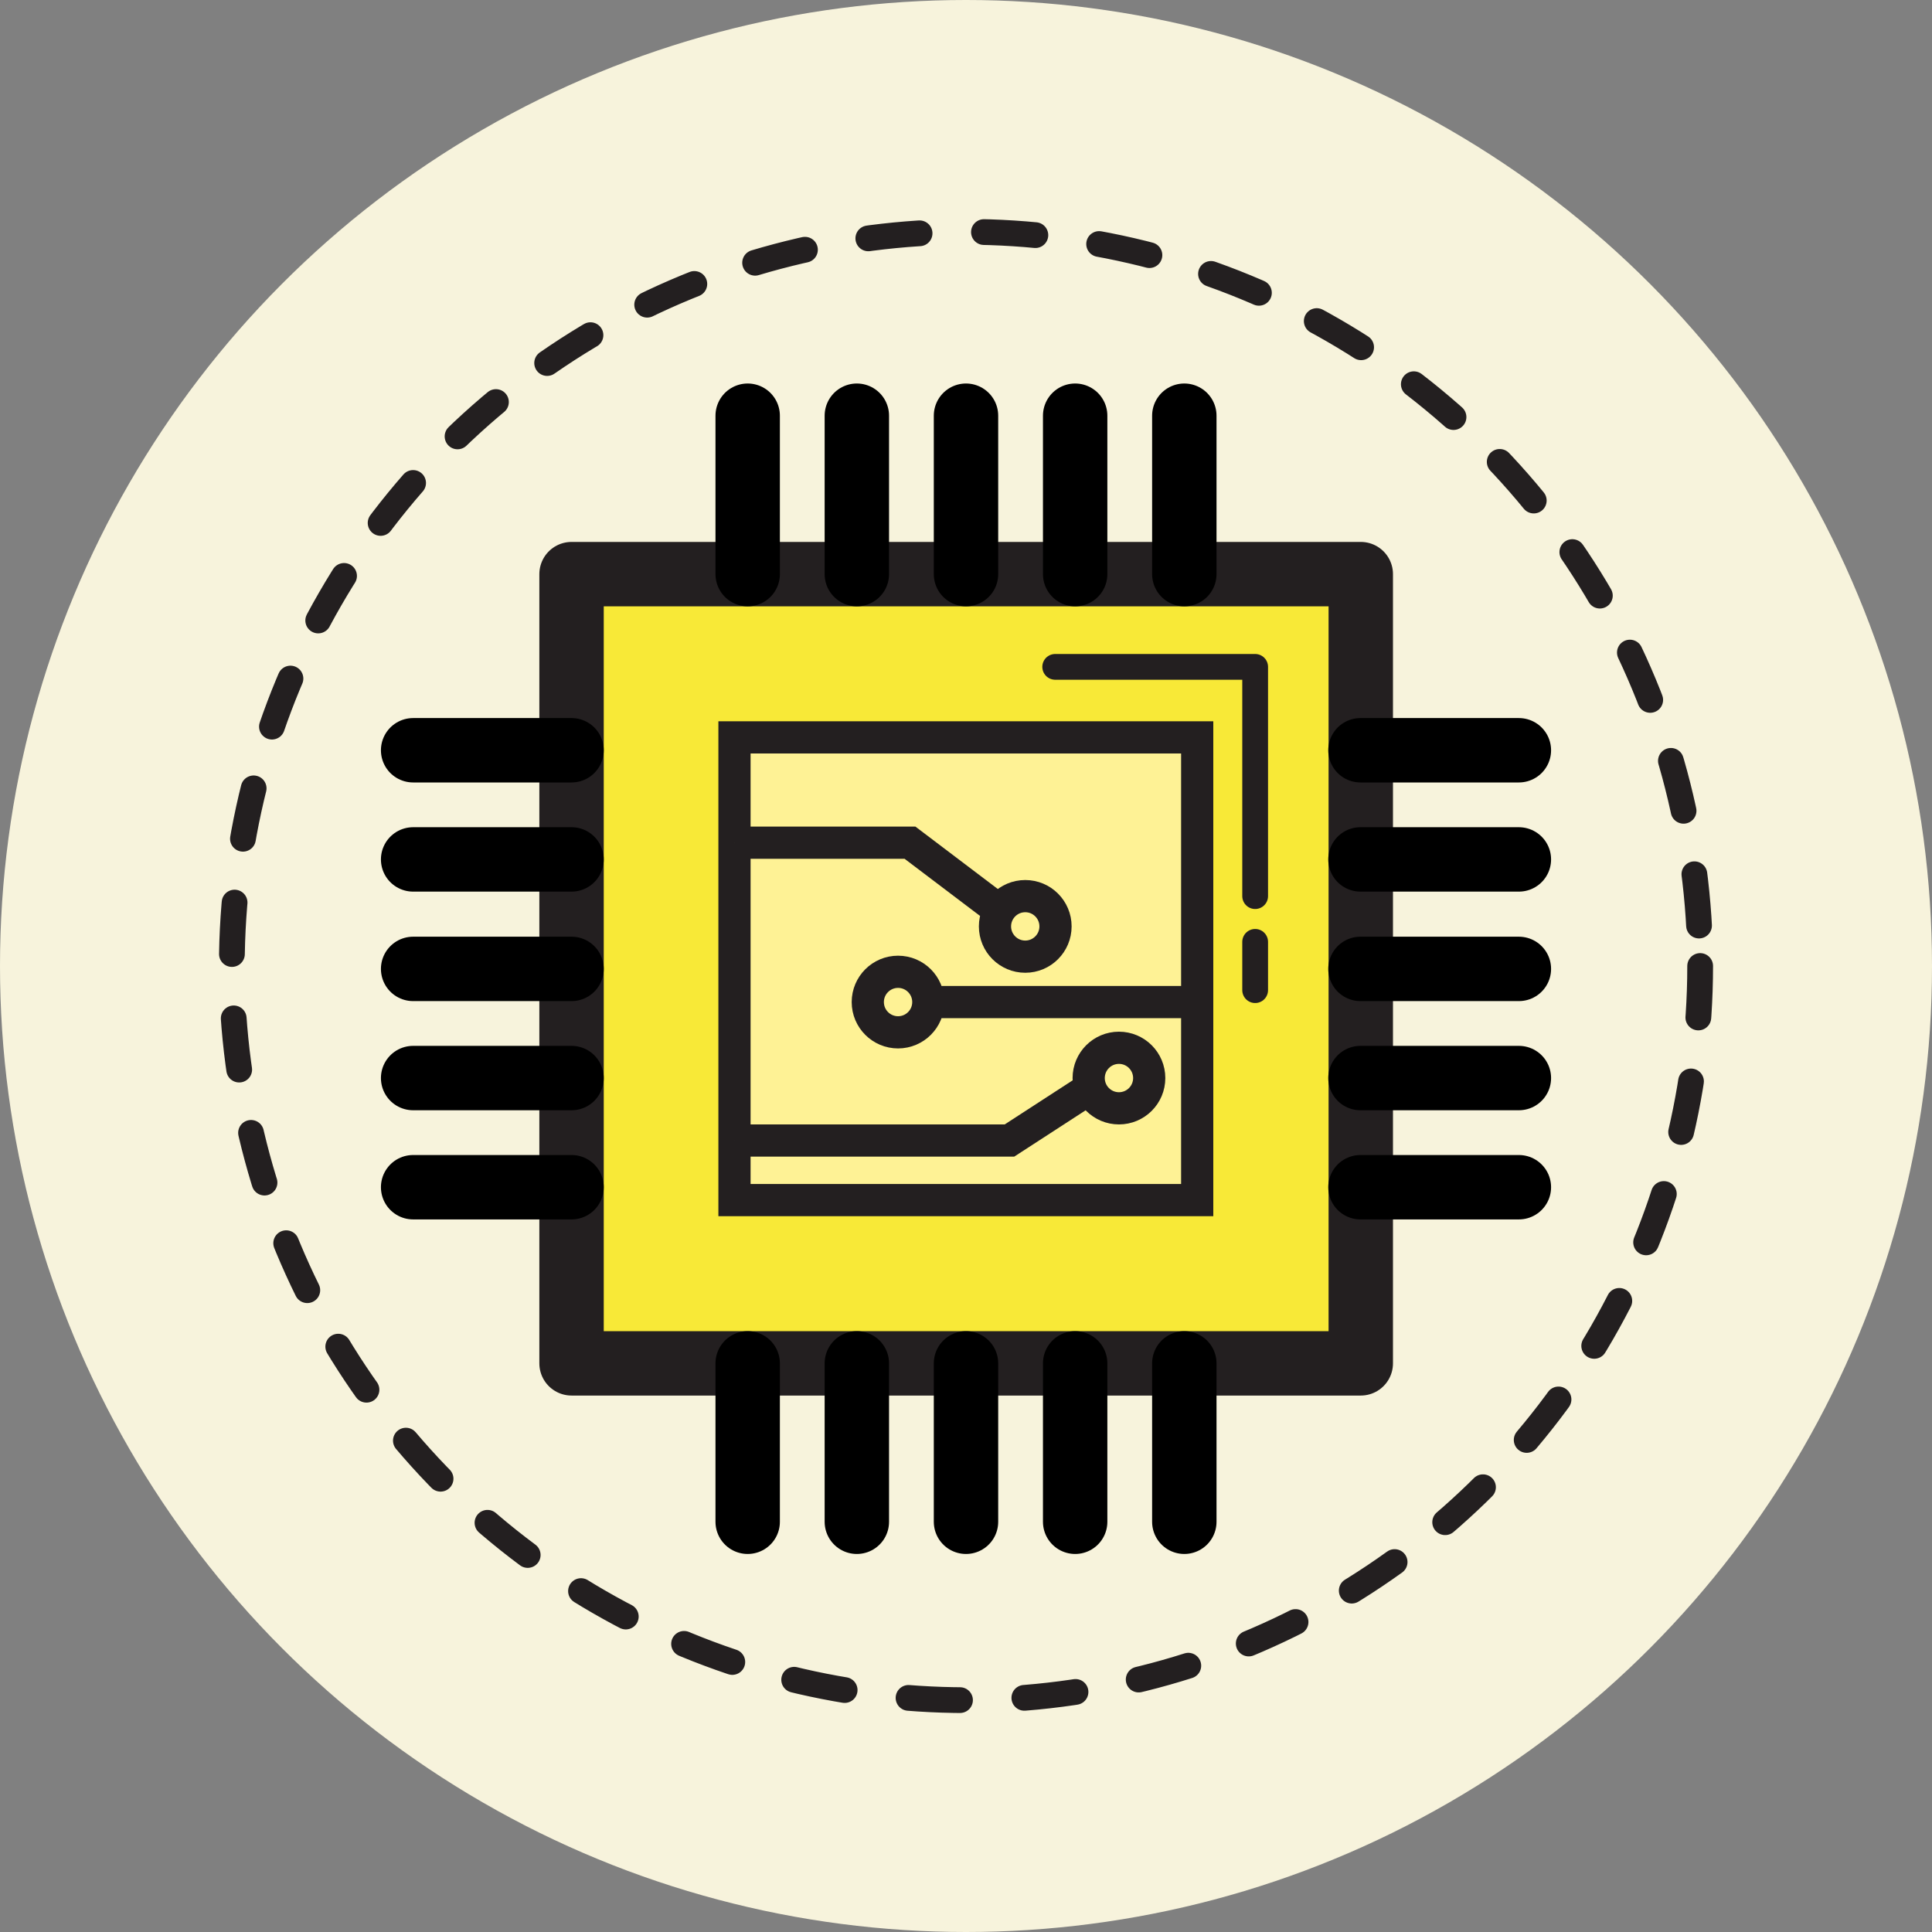 <svg xmlns="http://www.w3.org/2000/svg" viewBox="0 0 60 60"><rect x="0" y="0" width="60" height="60" fill="#808080" stroke="none"/><defs><style>.cls-1{fill:#f7f3dc;}.cls-2{fill:#f8e937;}.cls-2,.cls-4,.cls-5,.cls-6{stroke:#231f20;}.cls-2,.cls-3,.cls-5,.cls-6{stroke-linejoin:round;}.cls-2,.cls-3{stroke-width:2px;}.cls-3,.cls-5,.cls-6{fill:none;stroke-linecap:round;}.cls-3{stroke:#000;}.cls-4{fill:#fef295;stroke-miterlimit:10;}.cls-5,.cls-6{stroke-width:0.8px;}.cls-6{stroke-dasharray:1.6 2;}</style></defs><title>fly8</title><g id="Layer_2" data-name="Layer 2"><g id="Layer_1-2" data-name="Layer 1"><circle class="cls-1" cx="30" cy="30" r="30"/><rect class="cls-2" x="17.75" y="17.83" width="24.51" height="24.51"/><line class="cls-3" x1="23.22" y1="42.34" x2="23.22" y2="47.26"/><line class="cls-3" x1="26.61" y1="42.34" x2="26.61" y2="47.26"/><line class="cls-3" x1="30" y1="42.34" x2="30" y2="47.26"/><line class="cls-3" x1="33.39" y1="42.34" x2="33.39" y2="47.26"/><line class="cls-3" x1="36.78" y1="42.34" x2="36.78" y2="47.26"/><line class="cls-3" x1="23.22" y1="12.91" x2="23.22" y2="17.83"/><line class="cls-3" x1="26.61" y1="12.91" x2="26.61" y2="17.83"/><line class="cls-3" x1="30" y1="12.91" x2="30" y2="17.83"/><line class="cls-3" x1="33.39" y1="12.91" x2="33.39" y2="17.83"/><line class="cls-3" x1="36.78" y1="12.91" x2="36.78" y2="17.83"/><line class="cls-3" x1="42.25" y1="36.87" x2="47.17" y2="36.87"/><line class="cls-3" x1="42.25" y1="33.48" x2="47.17" y2="33.48"/><line class="cls-3" x1="42.25" y1="30.09" x2="47.17" y2="30.09"/><line class="cls-3" x1="42.25" y1="26.69" x2="47.17" y2="26.69"/><line class="cls-3" x1="42.25" y1="23.3" x2="47.17" y2="23.3"/><line class="cls-3" x1="12.83" y1="36.87" x2="17.75" y2="36.87"/><line class="cls-3" x1="12.83" y1="33.48" x2="17.75" y2="33.48"/><line class="cls-3" x1="12.83" y1="30.09" x2="17.75" y2="30.09"/><line class="cls-3" x1="12.83" y1="26.69" x2="17.75" y2="26.69"/><line class="cls-3" x1="12.83" y1="23.3" x2="17.75" y2="23.3"/><rect class="cls-4" x="22.81" y="22.9" width="14.37" height="14.37"/><polyline class="cls-4" points="22.81 26.17 28.26 26.17 31.35 28.51"/><line class="cls-4" x1="37.19" y1="31.12" x2="27.89" y2="31.12"/><polyline class="cls-4" points="22.81 35.42 31.35 35.42 34.34 33.48"/><circle class="cls-4" cx="31.84" cy="28.77" r="0.94"/><circle class="cls-4" cx="34.75" cy="33.48" r="0.94"/><circle class="cls-4" cx="27.89" cy="31.12" r="0.94"/><polyline class="cls-5" points="32.77 20.71 38.98 20.71 38.98 27.83"/><line class="cls-5" x1="38.98" y1="29.25" x2="38.98" y2="30.75"/><circle class="cls-6" cx="30" cy="30" r="22.8"/></g></g></svg>